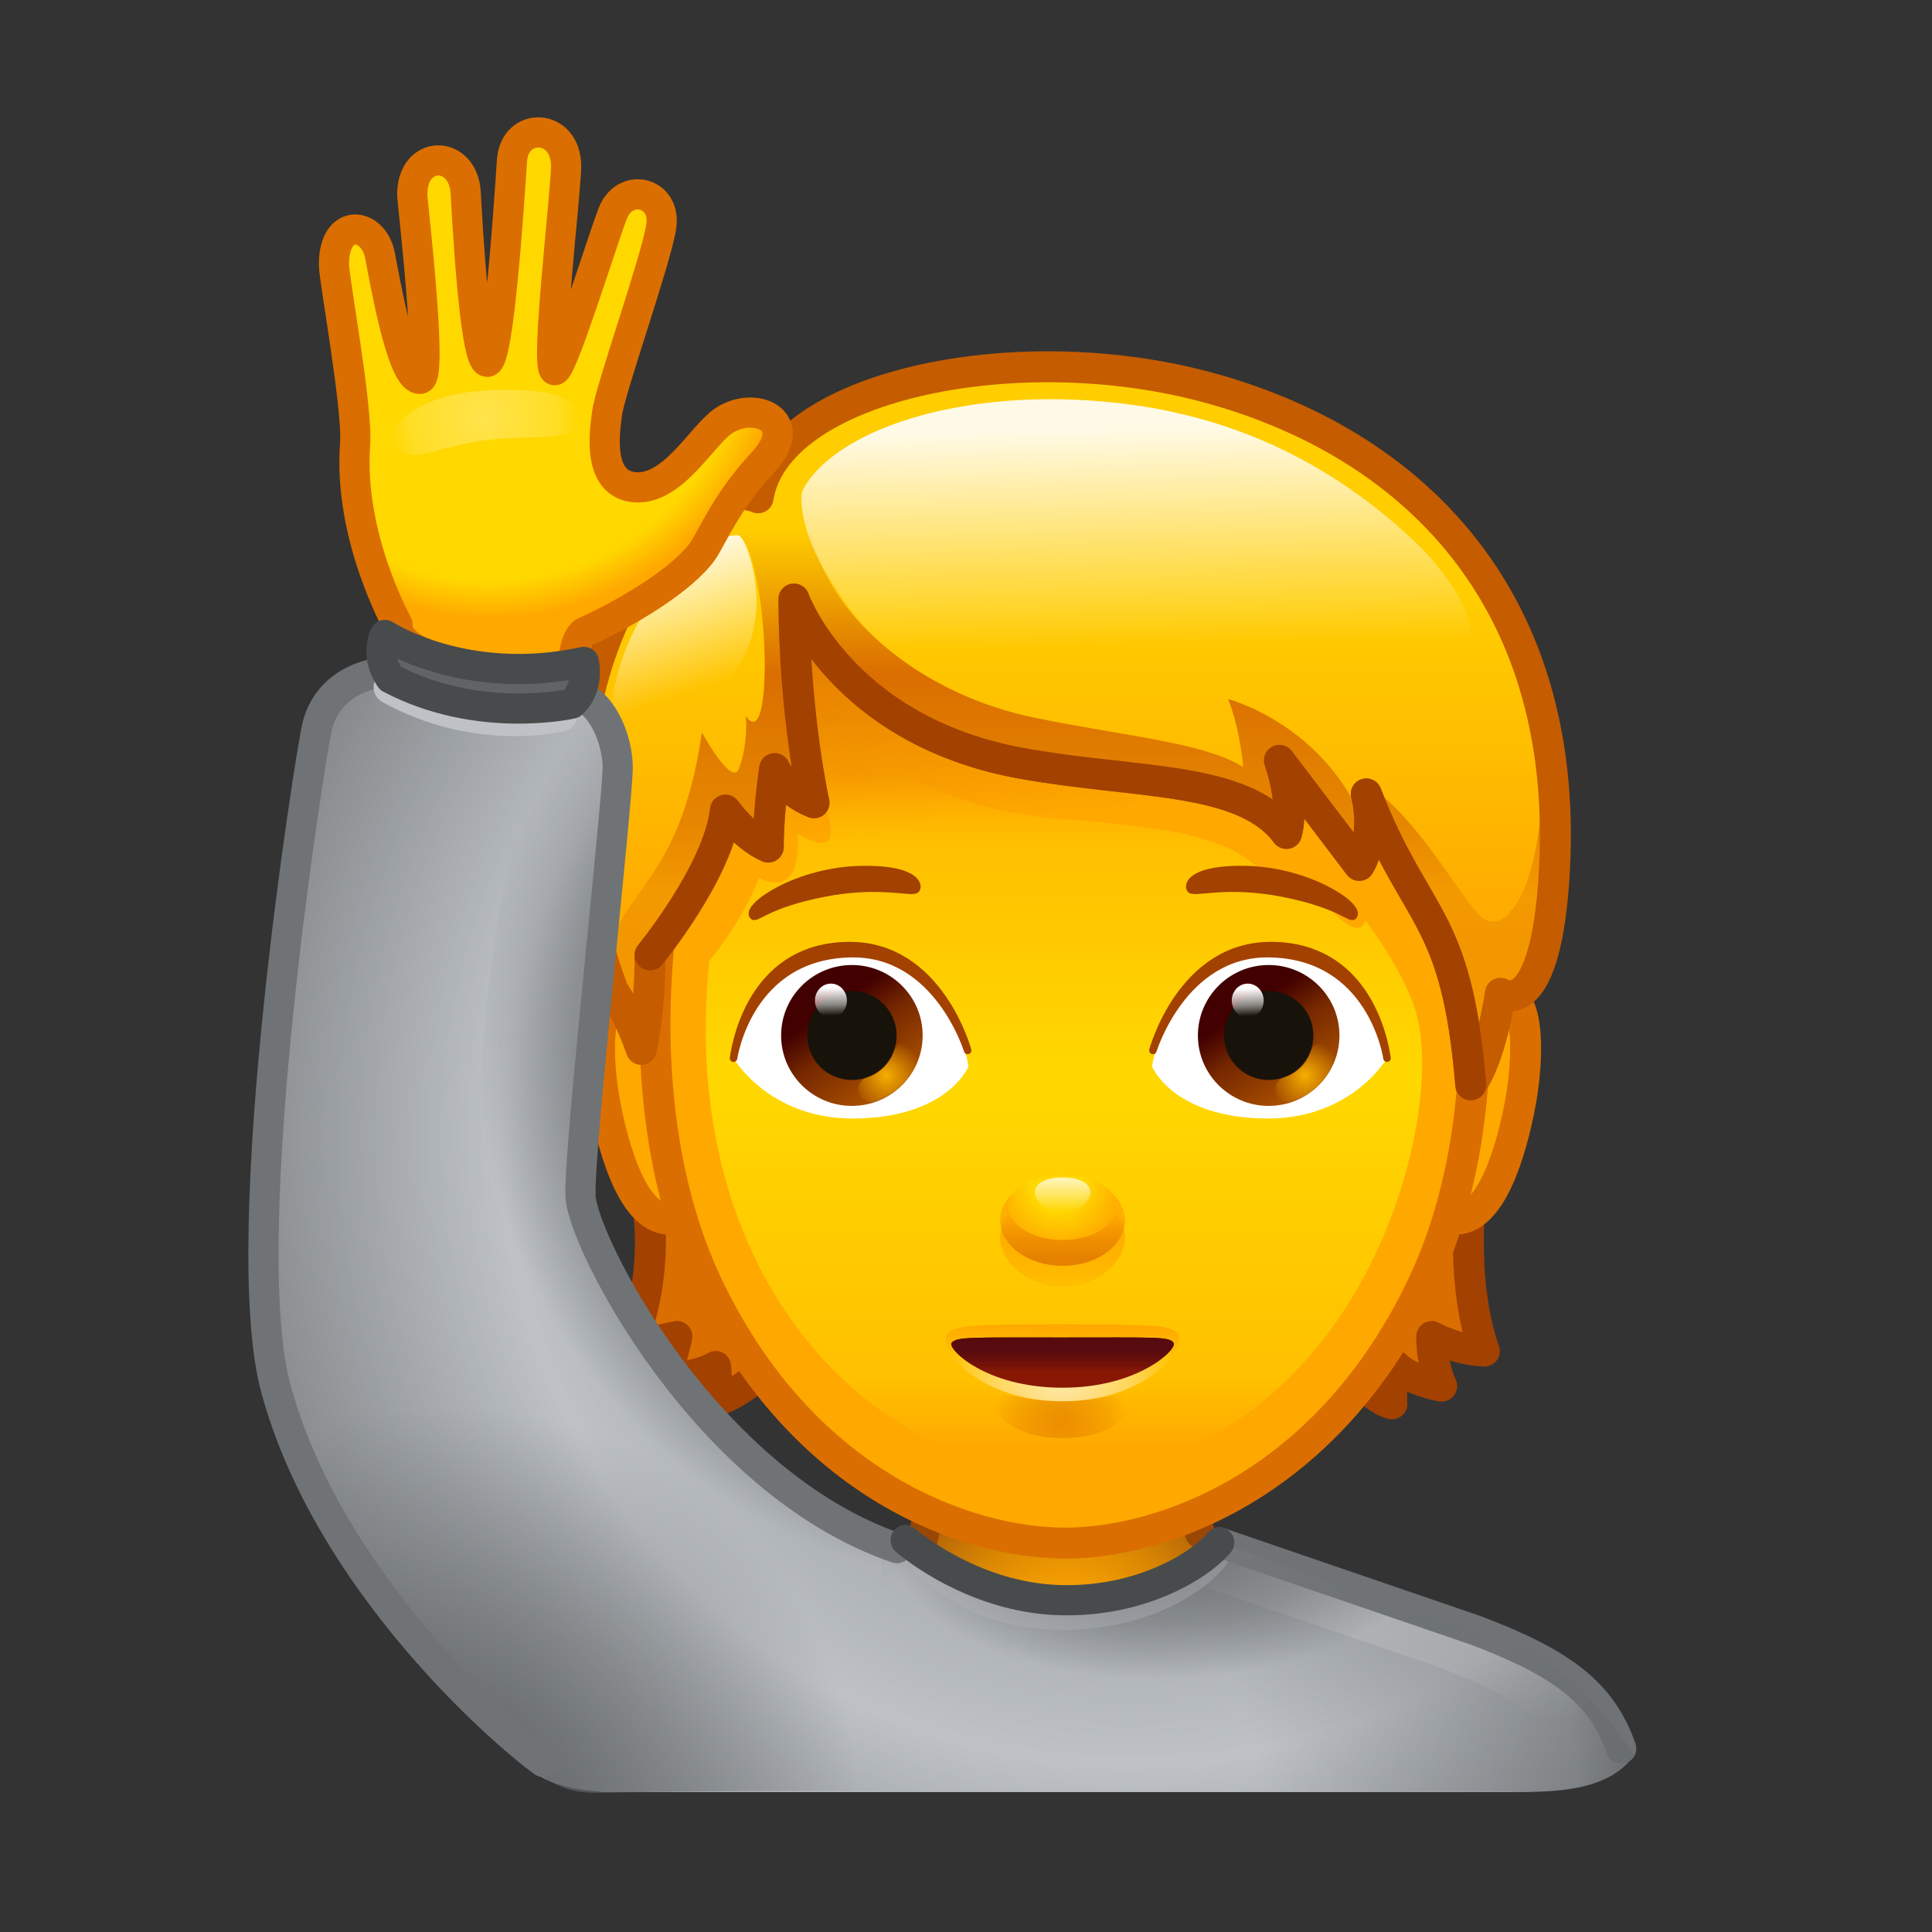 <svg xmlns="http://www.w3.org/2000/svg" xmlns:xlink="http://www.w3.org/1999/xlink" viewBox="0 0 512 512" width="512" height="512" style="width: 100%; height: 100%; transform: translate3d(0,0,0); content-visibility: visible;" preserveAspectRatio="xMidYMid meet"><rect x="0" y="0" width="512" height="512" fill="#333333" stroke="none"/><defs><clipPath id="__lottie_element_2"><rect width="512" height="512" x="0" y="0"></rect></clipPath><radialGradient id="__lottie_element_9" spreadMethod="pad" gradientUnits="userSpaceOnUse" cx="-126.238" cy="-170" r="84.816" fx="-126.238" fy="-170"><stop offset="80%" stop-color="rgb(255,216,0)" stop-opacity="1"></stop><stop offset="86%" stop-color="rgb(255,216,0)" stop-opacity="0.5"></stop><stop offset="92%" stop-color="rgb(255,216,0)" stop-opacity="0"></stop></radialGradient><radialGradient id="__lottie_element_10" spreadMethod="pad" gradientUnits="userSpaceOnUse" cx="-127.805" cy="-145.224" r="23.682" fx="-127.805" fy="-145.224"><stop offset="0%" stop-color="rgb(255,255,255)" stop-opacity="1"></stop><stop offset="75%" stop-color="rgb(255,255,255)" stop-opacity="0.5"></stop><stop offset="100%" stop-color="rgb(255,255,255)" stop-opacity="0"></stop></radialGradient><radialGradient id="__lottie_element_14" spreadMethod="pad" gradientUnits="userSpaceOnUse" cx="43.762" cy="45" r="354.386" fx="43.762" fy="45"><stop offset="0%" stop-color="rgb(190,194,198)" stop-opacity="1"></stop><stop offset="23%" stop-color="rgb(143,147,150)" stop-opacity="0.5"></stop><stop offset="47%" stop-color="rgb(96,100,102)" stop-opacity="0"></stop><stop offset="64%" stop-color="rgb(96,100,102)" stop-opacity="0.5"></stop><stop offset="82%" stop-color="rgb(96,100,102)" stop-opacity="1"></stop></radialGradient><radialGradient id="__lottie_element_15" spreadMethod="pad" gradientUnits="userSpaceOnUse" cx="14.262" cy="20" r="144.284" fx="14.262" fy="20"><stop offset="0%" stop-color="rgb(96,100,102)" stop-opacity="1"></stop><stop offset="82%" stop-color="rgb(96,100,102)" stop-opacity="0.5"></stop><stop offset="100%" stop-color="rgb(96,100,102)" stop-opacity="0"></stop></radialGradient><radialGradient id="__lottie_element_16" spreadMethod="pad" gradientUnits="userSpaceOnUse" cx="-136.238" cy="225" r="108.339" fx="-136.238" fy="225"><stop offset="0%" stop-color="rgb(96,100,102)" stop-opacity="1"></stop><stop offset="50%" stop-color="rgb(96,100,102)" stop-opacity="0.5"></stop><stop offset="100%" stop-color="rgb(96,100,102)" stop-opacity="0"></stop></radialGradient><linearGradient id="__lottie_element_20" spreadMethod="pad" gradientUnits="userSpaceOnUse" x1="-1.801" y1="132.043" x2="-1.926" y2="143.008"><stop offset="0%" stop-color="rgb(255,168,0)" stop-opacity="1"></stop><stop offset="50%" stop-color="rgb(255,168,0)" stop-opacity="0.5"></stop><stop offset="100%" stop-color="rgb(255,168,0)" stop-opacity="0"></stop></linearGradient><radialGradient id="__lottie_element_21" spreadMethod="pad" gradientUnits="userSpaceOnUse" cx="-1.926" cy="148.418" r="39.791" fx="-1.926" fy="148.418"><stop offset="0%" stop-color="rgb(255,255,255)" stop-opacity="1"></stop><stop offset="62%" stop-color="rgb(255,255,255)" stop-opacity="0.5"></stop><stop offset="100%" stop-color="rgb(255,255,255)" stop-opacity="0"></stop></radialGradient><linearGradient id="__lottie_element_22" spreadMethod="pad" gradientUnits="userSpaceOnUse" x1="-1.926" y1="148.418" x2="-1.926" y2="138.767"><stop offset="0%" stop-color="rgb(88,11,14)" stop-opacity="0"></stop><stop offset="34%" stop-color="rgb(88,11,14)" stop-opacity="0.5"></stop><stop offset="75%" stop-color="rgb(88,11,14)" stop-opacity="1"></stop></linearGradient><radialGradient id="__lottie_element_23" spreadMethod="pad" gradientUnits="userSpaceOnUse" cx="-1.926" cy="164.418" r="23.88" fx="-1.926" fy="164.418"><stop offset="10%" stop-color="rgb(219,110,0)" stop-opacity="1"></stop><stop offset="66%" stop-color="rgb(219,110,0)" stop-opacity="0.5"></stop><stop offset="100%" stop-color="rgb(219,110,0)" stop-opacity="0"></stop></radialGradient><linearGradient id="__lottie_element_27" spreadMethod="pad" gradientUnits="userSpaceOnUse" x1="-35.113" y1="10.5" x2="-19.8" y2="32.567"><stop offset="0%" stop-color="rgb(66,0,0)"></stop><stop offset="37%" stop-color="rgb(118,40,0)"></stop><stop offset="100%" stop-color="rgb(170,80,0)"></stop></linearGradient><radialGradient id="__lottie_element_28" spreadMethod="pad" gradientUnits="userSpaceOnUse" cx="-21.238" cy="29" r="9.703" fx="-21.238" fy="29"><stop offset="0%" stop-color="rgb(246,175,0)" stop-opacity="1"></stop><stop offset="50%" stop-color="rgb(246,175,0)" stop-opacity="0.5"></stop><stop offset="100%" stop-color="rgb(246,175,0)" stop-opacity="0"></stop></radialGradient><linearGradient id="__lottie_element_29" spreadMethod="pad" gradientUnits="userSpaceOnUse" x1="-35.831" y1="5.75" x2="-35.675" y2="13.158"><stop offset="0%" stop-color="rgb(255,255,255)" stop-opacity="1"></stop><stop offset="60%" stop-color="rgb(255,255,255)" stop-opacity="0.5"></stop><stop offset="100%" stop-color="rgb(255,255,255)" stop-opacity="0"></stop></linearGradient><linearGradient id="__lottie_element_30" spreadMethod="pad" gradientUnits="userSpaceOnUse" x1="75.637" y1="10.5" x2="90.45" y2="32.692"><stop offset="0%" stop-color="rgb(66,0,0)"></stop><stop offset="37%" stop-color="rgb(118,40,0)"></stop><stop offset="100%" stop-color="rgb(170,80,0)"></stop></linearGradient><radialGradient id="__lottie_element_31" spreadMethod="pad" gradientUnits="userSpaceOnUse" cx="89.762" cy="29" r="9.703" fx="89.762" fy="29"><stop offset="0%" stop-color="rgb(246,175,0)" stop-opacity="1"></stop><stop offset="50%" stop-color="rgb(246,175,0)" stop-opacity="0.5"></stop><stop offset="100%" stop-color="rgb(246,175,0)" stop-opacity="0"></stop></radialGradient><linearGradient id="__lottie_element_32" spreadMethod="pad" gradientUnits="userSpaceOnUse" x1="74.512" y1="6" x2="74.825" y2="13.283"><stop offset="0%" stop-color="rgb(255,255,255)" stop-opacity="1"></stop><stop offset="60%" stop-color="rgb(255,255,255)" stop-opacity="0.5"></stop><stop offset="100%" stop-color="rgb(255,255,255)" stop-opacity="0"></stop></linearGradient><linearGradient id="__lottie_element_40" spreadMethod="pad" gradientUnits="userSpaceOnUse" x1="-15.458" y1="-148" x2="-5.819" y2="-52.892"><stop offset="0%" stop-color="rgb(219,110,0)" stop-opacity="1"></stop><stop offset="38%" stop-color="rgb(219,110,0)" stop-opacity="0.5"></stop><stop offset="70%" stop-color="rgb(219,110,0)" stop-opacity="0"></stop></linearGradient><linearGradient id="__lottie_element_41" spreadMethod="pad" gradientUnits="userSpaceOnUse" x1="-3.458" y1="-92" x2="-3.458" y2="82.247"><stop offset="0%" stop-color="rgb(255,216,0)" stop-opacity="0"></stop><stop offset="11%" stop-color="rgb(255,216,0)" stop-opacity="0.5"></stop><stop offset="45%" stop-color="rgb(255,216,0)" stop-opacity="1"></stop><stop offset="90%" stop-color="rgb(255,216,0)" stop-opacity="0.5"></stop><stop offset="100%" stop-color="rgb(255,216,0)" stop-opacity="0"></stop></linearGradient><linearGradient id="__lottie_element_44" spreadMethod="pad" gradientUnits="userSpaceOnUse" x1="-2.458" y1="-147" x2="-2.458" y2="-50.361"><stop offset="10%" stop-color="rgb(255,169,0)" stop-opacity="0"></stop><stop offset="55%" stop-color="rgb(255,169,0)" stop-opacity="0.5"></stop><stop offset="100%" stop-color="rgb(255,169,0)" stop-opacity="1"></stop></linearGradient><linearGradient id="__lottie_element_45" spreadMethod="pad" gradientUnits="userSpaceOnUse" x1="1.542" y1="-52" x2="1.542" y2="-155.294"><stop offset="8%" stop-color="rgb(218,110,0)" stop-opacity="0.3"></stop><stop offset="26%" stop-color="rgb(218,110,0)" stop-opacity="0.65"></stop><stop offset="64%" stop-color="rgb(218,110,0)" stop-opacity="1"></stop><stop offset="82%" stop-color="rgb(218,110,0)" stop-opacity="0.5"></stop><stop offset="100%" stop-color="rgb(218,110,0)" stop-opacity="0"></stop></linearGradient><linearGradient id="__lottie_element_46" spreadMethod="pad" gradientUnits="userSpaceOnUse" x1="14.042" y1="-181.5" x2="15.306" y2="-125.367"><stop offset="0%" stop-color="rgb(255,255,255)" stop-opacity="1"></stop><stop offset="50%" stop-color="rgb(255,255,255)" stop-opacity="0.5"></stop><stop offset="100%" stop-color="rgb(255,255,255)" stop-opacity="0"></stop></linearGradient><linearGradient id="__lottie_element_47" spreadMethod="pad" gradientUnits="userSpaceOnUse" x1="-110.458" y1="-148" x2="-98.881" y2="-113.643"><stop offset="0%" stop-color="rgb(255,255,255)" stop-opacity="1"></stop><stop offset="50%" stop-color="rgb(255,255,255)" stop-opacity="0.5"></stop><stop offset="100%" stop-color="rgb(255,255,255)" stop-opacity="0"></stop></linearGradient><linearGradient id="__lottie_element_51" spreadMethod="pad" gradientUnits="userSpaceOnUse" x1="-3.249" y1="27" x2="-3.249" y2="47.763"><stop offset="0%" stop-color="rgb(255,168,0)" stop-opacity="1"></stop><stop offset="66%" stop-color="rgb(255,168,0)" stop-opacity="0.51"></stop><stop offset="100%" stop-color="rgb(255,168,0)" stop-opacity="0.02"></stop></linearGradient><linearGradient id="__lottie_element_52" spreadMethod="pad" gradientUnits="userSpaceOnUse" x1="-3.249" y1="39" x2="-3.249" y2="22.463"><stop offset="10%" stop-color="rgb(219,110,0)" stop-opacity="1"></stop><stop offset="49%" stop-color="rgb(219,110,0)" stop-opacity="0.5"></stop><stop offset="77%" stop-color="rgb(219,110,0)" stop-opacity="0"></stop></linearGradient><radialGradient id="__lottie_element_53" spreadMethod="pad" gradientUnits="userSpaceOnUse" cx="-4.249" cy="18" r="16.986" fx="-4.249" fy="18"><stop offset="40%" stop-color="rgb(255,168,0)" stop-opacity="0.01"></stop><stop offset="70%" stop-color="rgb(255,168,0)" stop-opacity="0.505"></stop><stop offset="100%" stop-color="rgb(255,168,0)" stop-opacity="1"></stop></radialGradient><linearGradient id="__lottie_element_54" spreadMethod="pad" gradientUnits="userSpaceOnUse" x1="-3.249" y1="17" x2="-3.249" y2="25.169"><stop offset="0%" stop-color="rgb(255,255,255)" stop-opacity="1"></stop><stop offset="50%" stop-color="rgb(255,255,255)" stop-opacity="0.5"></stop><stop offset="100%" stop-color="rgb(255,255,255)" stop-opacity="0"></stop></linearGradient><radialGradient id="__lottie_element_64" spreadMethod="pad" gradientUnits="userSpaceOnUse" cx="11.762" cy="224" r="176.81" fx="11.762" fy="224"><stop offset="38%" stop-color="rgb(190,194,198)"></stop><stop offset="85%" stop-color="rgb(143,147,150)"></stop><stop offset="100%" stop-color="rgb(96,100,102)"></stop></radialGradient><linearGradient id="__lottie_element_65" spreadMethod="pad" gradientUnits="userSpaceOnUse" x1="110.012" y1="157.5" x2="111.963" y2="202.313"><stop offset="0%" stop-color="rgb(255,255,255)" stop-opacity="1"></stop><stop offset="50%" stop-color="rgb(255,255,255)" stop-opacity="0.5"></stop><stop offset="100%" stop-color="rgb(255,255,255)" stop-opacity="0"></stop></linearGradient><radialGradient id="__lottie_element_66" spreadMethod="pad" gradientUnits="userSpaceOnUse" cx="45.468" cy="149.215" r="72.279" fx="45.468" fy="149.215"><stop offset="0%" stop-color="rgb(96,100,102)" stop-opacity="1"></stop><stop offset="60%" stop-color="rgb(96,100,102)" stop-opacity="0.5"></stop><stop offset="100%" stop-color="rgb(96,100,102)" stop-opacity="0"></stop></radialGradient><radialGradient id="__lottie_element_67" spreadMethod="pad" gradientUnits="userSpaceOnUse" cx="26.762" cy="179" r="44.949" fx="26.762" fy="179"><stop offset="20%" stop-color="rgb(255,168,0)" stop-opacity="1"></stop><stop offset="66%" stop-color="rgb(255,168,0)" stop-opacity="0.5"></stop><stop offset="100%" stop-color="rgb(255,168,0)" stop-opacity="0"></stop></radialGradient></defs><g clip-path="url(#__lottie_element_2)"><g style="display: block;" transform="matrix(1,0,0,1,256,256)" opacity="1"><g opacity="1" transform="matrix(1,0,0,1,0,0)"><path fill="url(#__lottie_element_64)" fill-opacity="1" d=" M144.452,218.913 C144.452,218.913 -91.877,218.913 -91.877,218.913 C-103.319,219.201 -115.988,216.119 -118.527,208.465 C-118.527,208.465 -102.611,189.233 -88.312,182.691 C-88.312,182.691 -18.286,154.266 -18.286,154.266 C-18.286,154.266 -6.003,169.112 25.548,168.042 C55.502,167.026 68.129,150.764 68.129,150.764 C68.129,150.764 143.286,180.824 143.286,180.824 C161.238,186.306 177.118,209.043 177.118,209.043 C170.21,218.955 155.551,218.854 144.452,218.913z"></path></g><g opacity="1" transform="matrix(1,0,0,1,0,0)"><path fill="url(#__lottie_element_65)" fill-opacity="0.3" d=" M165.589,217.451 C163.509,217.451 161.564,216.152 160.84,214.077 C156.381,201.299 147.385,194.156 125.204,185.786 C125.204,185.786 57.443,162.565 57.443,162.565 C54.815,161.665 53.415,158.804 54.316,156.176 C55.217,153.549 58.075,152.147 60.705,153.048 C60.705,153.048 128.539,176.294 128.539,176.294 C128.587,176.311 128.635,176.328 128.682,176.346 C153.885,185.847 164.785,194.853 170.338,210.762 C171.254,213.385 169.869,216.253 167.246,217.169 C166.698,217.361 166.139,217.451 165.589,217.451z"></path></g><g opacity="1" transform="matrix(1,-0.022,0.011,0.497,5.785,79.901)"><path fill="url(#__lottie_element_66)" fill-opacity="1" d=" M89.392,166.519 C92.667,170.44 142.356,224.926 49.453,226.413 C-28.25,227.657 -33.005,157.718 -25.792,152.994 C-22.935,150.71 13.111,156.167 44.31,156.167 C75.509,156.167 86.886,164.045 89.392,166.519z"></path></g><g opacity="1" transform="matrix(1,0,0,1,0,0)"><path stroke-linecap="round" stroke-linejoin="round" fill-opacity="0" stroke="rgb(190,194,198)" stroke-opacity="0.4" stroke-width="8" d=" M65.733,156.186 C64.312,158.973 50.694,172.038 25.548,171.923 C2.391,171.817 -7.821,160.762 -16.004,152.192"></path></g><g opacity="1" transform="matrix(1,0,0,1,0,0)"><path stroke-linecap="round" stroke-linejoin="round" fill-opacity="0" stroke="rgb(111,115,117)" stroke-opacity="1" stroke-width="8" d=" M173.637,207.389 C168.59,192.929 158.51,184.902 134.956,176.023 C134.956,176.023 67.123,152.776 67.123,152.776"></path></g><g opacity="1" transform="matrix(1,0,0,1,0,0)"><g opacity="1" transform="matrix(1,0,0,1,0,0)"><path fill="rgb(181,102,6)" fill-opacity="1" d=" M-4.779,134.87 C-4.779,134.87 -11.423,157.43 -11.423,157.43 C-10.932,162.259 44.074,174.501 61.993,158.978 C61.993,158.978 57.526,134.816 57.526,134.816 C57.526,134.816 -4.779,134.87 -4.779,134.87z"></path></g><g opacity="1" transform="matrix(1,0,0,1,0,0)"><path fill="url(#__lottie_element_67)" fill-opacity="1" d=" M-7.602,137.835 C-7.602,137.835 -10.281,156.408 -10.281,156.408 C1.629,163.962 43.304,173.953 61.993,158.978 C61.993,158.978 57.526,134.816 57.526,134.816 C57.526,134.816 -7.602,137.835 -7.602,137.835z"></path></g><g opacity="1" transform="matrix(1,0,0,1,0,0)"><path stroke-linecap="round" stroke-linejoin="round" fill-opacity="0" stroke="rgb(153,71,4)" stroke-opacity="1" stroke-width="8" d=" M-11.423,151.63 C-11.423,151.63 -7.602,134.87 -7.602,134.87 C-7.602,134.87 56.868,134.87 56.868,134.87 C56.868,134.87 61.993,150.274 61.993,150.274"></path></g></g></g><g style="display: block;" transform="matrix(1.025,0,0,1.025,285.158,299.746)" opacity="1"><g opacity="1" transform="matrix(1,0,0,1,0,0)"><path fill="rgb(218,110,0)" fill-opacity="1" d=" M101.8,19.256 C101.8,19.256 99.68,40.456 105.582,56.872 C105.582,56.872 99.226,56.889 91.962,53.12 C91.962,53.12 91.81,60.057 94.534,65.938 C94.534,65.938 86.871,64.817 82.579,60.661 C82.579,60.661 81.317,65.282 81.671,70.523 C81.671,70.523 76.832,69.788 69.114,59.947 C61.396,50.106 80.765,17.054 101.8,19.256z"></path><path stroke-linecap="round" stroke-linejoin="round" fill-opacity="0" stroke="rgb(163,65,0)" stroke-opacity="1" stroke-width="8" d=" M101.8,19.256 C101.8,19.256 99.68,40.456 105.582,56.872 C105.582,56.872 99.226,56.889 91.962,53.12 C91.962,53.12 91.81,60.057 94.534,65.938 C94.534,65.938 86.871,64.817 82.579,60.661 C82.579,60.661 81.317,65.282 81.671,70.523 C81.671,70.523 76.832,69.788 69.114,59.947 C61.396,50.106 80.765,17.054 101.8,19.256z"></path></g><g opacity="1" transform="matrix(1,0,0,1,0,0)"><path fill="rgb(218,110,0)" fill-opacity="1" d=" M-110.355,22.653 C-110.355,22.653 -108.18,38.896 -115.354,55.81 C-115.354,55.81 -110.011,54.6 -103.19,53.09 C-103.19,53.09 -104.706,59.98 -106.222,63.785 C-106.222,63.785 -98.527,63.923 -93.185,60.854 C-93.185,60.854 -92.651,64.692 -93.185,69.855 C-93.185,69.855 -83.106,66.884 -76.095,55.965 C-69.084,45.046 -93.266,13.739 -110.355,22.653z"></path><path stroke-linecap="round" stroke-linejoin="round" fill-opacity="0" stroke="rgb(163,65,0)" stroke-opacity="1" stroke-width="8" d=" M-110.355,22.653 C-110.355,22.653 -108.18,38.896 -115.354,55.81 C-115.354,55.81 -110.011,54.6 -103.19,53.09 C-103.19,53.09 -104.706,59.98 -106.222,63.785 C-106.222,63.785 -98.527,63.923 -93.185,60.854 C-93.185,60.854 -92.651,64.692 -93.185,69.855 C-93.185,69.855 -83.106,66.884 -76.095,55.965 C-69.084,45.046 -93.266,13.739 -110.355,22.653z"></path></g></g><g style="display: block;" transform="matrix(1.025,0,0,1.025,285.158,299.746)" opacity="1"><g opacity="1" transform="matrix(1,0,0,1,0,0)"><path fill="rgb(255,168,0)" fill-opacity="1" d=" M-116.54,-35.491 C-123.996,-36.784 -124.518,-19.964 -121.423,-5.063 C-118.558,8.732 -112.857,25.537 -102.611,22.41 C-92.365,19.282 -90.987,-31.06 -116.54,-35.491z"></path><path stroke-linecap="round" stroke-linejoin="round" fill-opacity="0" stroke="rgb(219,110,0)" stroke-opacity="1" stroke-width="8" d=" M-116.54,-35.491 C-123.996,-36.784 -124.518,-19.964 -121.423,-5.063 C-118.558,8.732 -112.857,25.537 -102.611,22.41 C-92.365,19.282 -90.987,-31.06 -116.54,-35.491z"></path></g><g opacity="1" transform="matrix(1,0,0,1,0,0)"><path fill="rgb(255,168,0)" fill-opacity="1" d=" M109.574,-35.491 C117.03,-36.784 117.552,-19.964 114.457,-5.063 C111.592,8.732 105.891,25.537 95.645,22.41 C85.399,19.282 84.021,-31.06 109.574,-35.491z"></path><path stroke-linecap="round" stroke-linejoin="round" fill-opacity="0" stroke="rgb(219,110,0)" stroke-opacity="1" stroke-width="8" d=" M109.574,-35.491 C117.03,-36.784 117.552,-19.964 114.457,-5.063 C111.592,8.732 105.891,25.537 95.645,22.41 C85.399,19.282 84.021,-31.06 109.574,-35.491z"></path></g></g><g style="display: block;" transform="matrix(1.025,0,0,1.025,285.158,299.746)" opacity="1"><g opacity="1" transform="matrix(1,0,0,1,0,0)"><g opacity="1" transform="matrix(1,0,0,1,0,0)"><path fill="rgb(255,168,0)" fill-opacity="1" d=" M78.625,-120.156 C59.17,-146.301 34.683,-162.248 -2.863,-162.248 C-40.409,-162.248 -64.28,-145.826 -84.35,-120.156 C-107.708,-90.282 -120.02,-12 -95.257,39.951 C-70.495,91.901 -27.764,106.53 -2.863,106.53 C22.038,106.53 64.768,91.901 89.531,39.951 C114.293,-12 101.982,-88.766 78.625,-120.156z"></path></g><g opacity="1" transform="matrix(1,0,0,1,0,0)"><path fill="url(#__lottie_element_40)" fill-opacity="1" d=" M78.625,-120.156 C59.17,-146.301 34.683,-162.248 -2.863,-162.248 C-40.409,-162.248 -64.28,-145.826 -84.35,-120.156 C-107.708,-90.282 -120.02,-12 -95.257,39.951 C-70.495,91.901 -27.764,106.53 -2.863,106.53 C22.038,106.53 64.768,91.901 89.531,39.951 C114.293,-12 101.982,-88.766 78.625,-120.156z"></path></g><g opacity="1" transform="matrix(1,0,0,1,0,0)"><path stroke-linecap="round" stroke-linejoin="round" fill-opacity="0" stroke="rgb(219,110,0)" stroke-opacity="1" stroke-width="8" d=" M78.625,-120.156 C59.17,-146.301 34.683,-162.248 -2.863,-162.248 C-40.409,-162.248 -64.28,-145.826 -84.35,-120.156 C-107.708,-90.282 -120.02,-12 -95.257,39.951 C-70.495,91.901 -27.764,106.53 -2.863,106.53 C22.038,106.53 64.768,91.901 89.531,39.951 C114.293,-12 101.982,-88.766 78.625,-120.156z"></path></g><g opacity="1" transform="matrix(1,0,0,1,0,0)"><path fill="url(#__lottie_element_41)" fill-opacity="1" d=" M-4.522,88.479 C-51.422,87.398 -103.273,39.304 -94.829,-44.015 C-94.829,-44.015 -86.577,-53.556 -81.948,-65.541 C-81.948,-65.541 -70.813,-58.618 -71.999,-76.933 C-71.999,-76.933 -61.813,-70.165 -63.596,-79.291 C-64.371,-83.256 -68.557,-94.756 -66.701,-108.746 C-66.701,-108.746 -45.746,-83.929 -4.656,-80.786 C32.579,-77.938 41.23,-74.984 51.757,-63.499 C54.748,-60.236 58.779,-58.218 60.294,-64.202 C60.294,-64.202 72.433,-46.83 74.815,-54.489 C74.815,-54.489 85.635,-40.475 88.303,-29.182 C92.023,-13.436 86.966,15.016 73.84,38.799 C57.46,68.479 29.552,89.264 -4.522,88.479z"></path></g></g></g><g style="display: block;" transform="matrix(1.025,0,0,1.025,284.84,295.348)" opacity="1"><g opacity="1" transform="matrix(1,0,0,1,0,0)"><path fill="url(#__lottie_element_51)" fill-opacity="1" d=" M12.955,31.782 C12.955,38.553 5.239,44.573 -3.163,44.573 C-11.565,44.573 -19.281,38.553 -19.281,31.782 C-19.281,25.011 -11.565,18.803 -3.163,18.803 C5.239,18.803 12.955,25.011 12.955,31.782z"></path></g><g opacity="1" transform="matrix(1,0,0,1,0,0)"><path fill="rgb(255,168,0)" fill-opacity="0.8" d=" M12.955,27.375 C12.955,33.862 5.739,39.121 -3.163,39.121 C-12.065,39.121 -19.281,33.862 -19.281,27.375 C-19.281,20.888 -12.065,15.906 -3.163,15.906 C5.739,15.906 12.955,20.888 12.955,27.375z"></path></g><g opacity="1" transform="matrix(1,0,0,1,0,0)"><path fill="url(#__lottie_element_52)" fill-opacity="0.7" d=" M12.955,27.375 C12.955,33.862 5.739,39.121 -3.163,39.121 C-12.065,39.121 -19.281,33.862 -19.281,27.375 C-19.281,20.888 -12.065,15.906 -3.163,15.906 C5.739,15.906 12.955,20.888 12.955,27.375z"></path></g><g opacity="1" transform="matrix(1,0,0,1,0,0)"><path fill="rgb(255,216,0)" fill-opacity="1" d=" M10.78,23.668 C10.78,28.497 4.538,32.412 -3.163,32.412 C-10.864,32.412 -17.106,28.497 -17.106,23.668 C-17.106,18.839 -10.864,15.716 -3.163,15.716 C4.538,15.716 10.78,18.839 10.78,23.668z"></path></g><g opacity="1" transform="matrix(1,0,0,1,0,0)"><path fill="url(#__lottie_element_53)" fill-opacity="1" d=" M10.78,23.668 C10.78,28.497 4.538,32.412 -3.163,32.412 C-10.864,32.412 -17.106,28.497 -17.106,23.668 C-17.106,18.839 -10.864,15.716 -3.163,15.716 C4.538,15.716 10.78,18.839 10.78,23.668z"></path></g><g opacity="1" transform="matrix(1,0,0,1,0,0)"><path fill="url(#__lottie_element_54)" fill-opacity="0.7" d=" M4.02,20.161 C4.02,22.746 0.804,25.178 -3.163,25.178 C-7.131,25.178 -10.347,22.746 -10.347,20.161 C-10.347,17.575 -7.131,16.278 -3.163,16.278 C0.804,16.278 4.02,17.575 4.02,20.161z"></path></g></g><g style="display: block;" transform="matrix(1.025,0,0,1.025,285.158,299.746)" opacity="1"><g opacity="1" transform="matrix(1,0,0,1,0,0)"><path fill="rgb(255,205,0)" fill-opacity="1" d=" M-72.933,-137.557 C-72.933,-137.557 -60.853,-103.633 -14.27,-95.114 C15.391,-89.69 43.231,-91.941 54.407,-76.948 C54.407,-76.948 53.84,-84.903 52.592,-95.847 C52.592,-95.847 73.222,-68.681 73.222,-68.681 C73.222,-68.681 77.813,-75.566 75.046,-87.175 C75.046,-87.175 105.582,-39.301 102.059,-11.95 C102.059,-11.95 108.774,-30.325 109.728,-35.639 C126.499,-30.325 130.167,-104.776 113.913,-135.232 C106.799,-148.562 86.343,-178.294 33.511,-192.411 C-16.284,-205.717 -71.4,-195.338 -82.21,-163.727 C-138.339,-163.727 -134.472,-49.114 -119.68,-36.283 C-119.68,-36.283 -115.93,-31.13 -112.387,-21.111 C-112.387,-21.111 -110.097,-31.137 -110.134,-45.537 C-110.134,-45.537 -92.438,-67.051 -90.632,-82.988 C-90.632,-82.988 -85.921,-76.224 -79.572,-73.422 C-79.572,-73.422 -79.686,-81.332 -77.929,-93.717 C-77.929,-93.717 -75.3,-87.825 -67.744,-84.879 C-67.744,-84.879 -70.348,-122.735 -72.933,-137.557z"></path></g><g opacity="1" transform="matrix(1,0,0,1,0,0)"><path fill="url(#__lottie_element_44)" fill-opacity="1" d=" M-72.933,-137.557 C-72.933,-137.557 -60.853,-103.633 -14.27,-95.114 C15.391,-89.69 43.231,-91.941 54.407,-76.948 C54.407,-76.948 53.84,-84.903 52.592,-95.847 C52.592,-95.847 73.222,-68.681 73.222,-68.681 C73.222,-68.681 77.813,-75.566 75.046,-87.175 C75.046,-87.175 105.582,-39.301 102.059,-11.95 C102.059,-11.95 108.774,-30.325 109.728,-35.639 C126.499,-30.325 130.167,-104.776 113.913,-135.232 C106.799,-148.562 86.343,-178.294 33.511,-192.411 C-16.284,-205.717 -71.4,-195.338 -82.21,-163.727 C-138.339,-163.727 -134.472,-49.114 -119.68,-36.283 C-119.68,-36.283 -115.93,-31.13 -112.387,-21.111 C-112.387,-21.111 -110.097,-31.137 -110.134,-45.537 C-110.134,-45.537 -92.438,-67.051 -90.632,-82.988 C-90.632,-82.988 -85.921,-76.224 -79.572,-73.422 C-79.572,-73.422 -79.686,-81.332 -77.929,-93.717 C-77.929,-93.717 -75.3,-87.825 -67.744,-84.879 C-67.744,-84.879 -70.348,-122.735 -72.933,-137.557z"></path></g><g opacity="1" transform="matrix(1,0,0,1,0,0)"><path fill="url(#__lottie_element_45)" fill-opacity="1" d=" M113.773,-127.937 C128.284,-85.92 115.769,-48.96 105.629,-54.758 C100.677,-57.589 88.47,-81.877 74.945,-89.639 C74.945,-89.639 80.182,-73.515 71.013,-86.51 C59.286,-106.578 39.327,-111.685 39.327,-111.685 C42.477,-103.767 43.228,-94.14 43.228,-94.14 C43.228,-94.14 43.234,-94.133 43.234,-94.133 C32.532,-100.611 13.377,-101.914 -10.818,-106.903 C-54.546,-115.919 -81.253,-154.302 -62.808,-175.337 C-38.589,-202.957 21.925,-195.112 61.557,-178.777 C-0.098,-217.316 -77.644,-192.491 -82.213,-163.727 C-105.701,-161.283 -116.661,-143.348 -122.365,-118.914 C-111.348,-151.949 -92.555,-161.539 -86.296,-153.294 C-79.351,-144.147 -78.131,-96.843 -85.397,-107.338 C-85.112,-104.777 -85.236,-98.582 -87.188,-93.631 C-89.028,-88.964 -96.726,-103.053 -96.726,-103.053 C-102.783,-61.177 -120.146,-62.573 -121.511,-41.077 C-121.511,-41.077 -115.933,-31.126 -112.383,-21.115 C-112.383,-21.115 -110.099,-31.135 -110.135,-45.535 C-110.135,-45.535 -92.434,-67.054 -90.632,-82.986 C-90.632,-82.986 -85.918,-76.221 -79.574,-73.419 C-79.574,-73.419 -79.683,-81.335 -77.926,-93.713 C-77.926,-93.713 -75.305,-87.828 -67.742,-84.881 C-67.742,-84.881 -70.345,-122.73 -72.921,-137.529 C-72.548,-136.504 -60.01,-104.107 -14.272,-95.11 C47.887,-82.883 59.047,-87.345 69.506,-72.422 C69.506,-72.424 69.506,-72.426 69.506,-72.427 C71.428,-70.523 75.23,-76.902 80.242,-70.885 C95.294,-52.814 100.485,-23.364 102.06,-11.947 C102.06,-11.947 108.32,-30.325 109.732,-35.642 C131.787,-43.924 130.042,-109.759 113.773,-127.937z"></path></g><g opacity="1" transform="matrix(1,0,0,1,0,0)"><path fill="url(#__lottie_element_46)" fill-opacity="0.9" d=" M-0.097,-108.145 C-38.437,-111.338 -52.116,-124.046 -64.348,-143.76 C-70.23,-153.24 -71.966,-163.289 -70.552,-165.905 C-61.76,-182.167 -26.162,-193.404 14.703,-187.746 C41.295,-184.064 66.86,-172.786 89.568,-150.486 C130.53,-106.52 63.967,-102.81 -0.097,-108.145z"></path></g><g opacity="1" transform="matrix(1,0,0,1,0,0)"><path fill="url(#__lottie_element_47)" fill-opacity="0.9" d=" M-87.469,-154.054 C-100.854,-154.108 -119.739,-128.325 -120.015,-108.145 C-120.314,-86.348 -105.276,-113.663 -96.726,-114.293 C-87.71,-114.957 -83.246,-125.387 -82.648,-135.26 C-82.135,-143.736 -85.54,-154.046 -87.469,-154.054z"></path></g><g opacity="1" transform="matrix(1,0,0,1,0,0)"><path stroke-linecap="round" stroke-linejoin="round" fill-opacity="0" stroke="rgb(197,92,0)" stroke-opacity="1" stroke-width="8" d=" M-72.933,-137.557 C-72.933,-137.557 -60.853,-103.633 -14.27,-95.114 C15.391,-89.69 43.231,-91.941 54.407,-76.948 C54.407,-76.948 56.737,-83.543 52.592,-95.847 C52.592,-95.847 73.222,-68.681 73.222,-68.681 C73.222,-68.681 77.813,-75.566 75.046,-87.175 C87.895,-54.021 98.38,-56.546 102.059,-11.95 C102.059,-11.95 106.809,-17.071 109.728,-35.639 C109.728,-35.639 120.76,-28.05 123.445,-63.665 C129.045,-137.952 86.343,-178.294 33.511,-192.411 C-16.284,-205.717 -77.644,-192.489 -82.21,-163.727 C-101.729,-172.231 -148.997,-114.851 -119.68,-36.283 C-119.68,-36.283 -115.93,-31.13 -112.387,-21.111 C-112.387,-21.111 -110.097,-31.137 -110.134,-45.537 C-110.134,-45.537 -92.438,-67.051 -90.632,-82.988 C-90.632,-82.988 -85.921,-76.224 -79.572,-73.422 C-79.572,-73.422 -79.686,-81.332 -77.929,-93.717 C-77.929,-93.717 -75.3,-87.825 -67.744,-84.879 C-67.744,-84.879 -72.834,-107.468 -72.933,-137.557z"></path></g><g opacity="1" transform="matrix(1,0,0,1,0,0)"><path stroke-linecap="round" stroke-linejoin="round" fill-opacity="0" stroke="rgb(163,65,0)" stroke-opacity="1" stroke-width="8" d=" M-110.134,-45.537 C-110.134,-45.537 -92.438,-67.051 -90.632,-82.988 C-90.632,-82.988 -85.921,-76.224 -79.572,-73.422 C-79.572,-73.422 -79.686,-81.332 -77.929,-93.717 C-77.929,-93.717 -75.3,-87.825 -67.744,-84.879 C-67.744,-84.879 -72.834,-107.468 -72.933,-137.557 C-72.933,-137.557 -60.853,-103.633 -14.27,-95.114 C15.391,-89.69 43.231,-91.941 54.407,-76.948 C54.407,-76.948 56.737,-83.543 52.592,-95.847 C52.592,-95.847 73.222,-68.681 73.222,-68.681 C73.222,-68.681 77.813,-75.566 75.046,-87.175 C87.895,-54.021 98.38,-56.546 102.059,-11.95"></path></g></g><g style="display: block;" transform="matrix(1,0,0,1,256,256)" opacity="1"><g opacity="1" transform="matrix(1,0,0,1,0,0)"><path fill="rgb(163,65,0)" fill-opacity="1" d=" M-56.493,-13.407 C-57.974,-16.096 -44.427,-25.191 -27.88,-25.543 C-14.255,-25.833 -12.405,-21.828 -13.166,-20.433 C-13.927,-19.038 -22.38,-22.313 -37.656,-19.32 C-53.244,-16.266 -55.768,-12.091 -56.493,-13.407z"></path><path stroke-linecap="round" stroke-linejoin="round" fill-opacity="0" stroke="rgb(163,65,0)" stroke-opacity="1" stroke-width="2" d=" M-56.493,-13.407 C-57.974,-16.096 -44.427,-25.191 -27.88,-25.543 C-14.255,-25.833 -12.405,-21.828 -13.166,-20.433 C-13.927,-19.038 -22.38,-22.313 -37.656,-19.32 C-53.244,-16.266 -55.768,-12.091 -56.493,-13.407z"></path></g><g opacity="1" transform="matrix(1,0,0,1,0,0)"><path fill="rgb(163,65,0)" fill-opacity="1" d=" M102.758,-13.407 C104.239,-16.096 90.692,-25.191 74.145,-25.543 C60.52,-25.833 58.671,-21.828 59.432,-20.433 C60.193,-19.038 68.645,-22.313 83.921,-19.32 C99.509,-16.266 102.033,-12.091 102.758,-13.407z"></path><path stroke-linecap="round" stroke-linejoin="round" fill-opacity="0" stroke="rgb(163,65,0)" stroke-opacity="1" stroke-width="2" d=" M102.758,-13.407 C104.239,-16.096 90.692,-25.191 74.145,-25.543 C60.52,-25.833 58.671,-21.828 59.432,-20.433 C60.193,-19.038 68.645,-22.313 83.921,-19.32 C99.509,-16.266 102.033,-12.091 102.758,-13.407z"></path></g></g><g style="display: block;" transform="matrix(1,0,0,1,256,256)" opacity="1"><g opacity="1" transform="matrix(1,0,0,1,0,0)"><g opacity="1" transform="matrix(1,0,0,1,0,0)"><path fill="rgb(255,255,255)" fill-opacity="1" d=" M0.674,26.625 C0.674,26.625 -3.883,-3.594 -28.513,-3.592 C-51.494,-3.59 -61.604,18.282 -61.604,24.422 C-61.604,24.422 -52.356,40.43 -30.045,40.41 C-4.91,40.388 0.674,26.625 0.674,26.625z"></path></g><g opacity="1" transform="matrix(1,0,0,1,0,0)"><g opacity="1" transform="matrix(1,0,0,1,0,0)"><path fill="url(#__lottie_element_27)" fill-opacity="1" d=" M-11.486,18.409 C-11.486,28.719 -19.883,37.077 -30.241,37.077 C-40.599,37.077 -48.996,28.719 -48.996,18.409 C-48.996,8.099 -40.599,-0.259 -30.241,-0.259 C-19.883,-0.259 -11.486,8.099 -11.486,18.409z"></path></g><g opacity="1" transform="matrix(1,0,0,1,0,0)"><g opacity="1" transform="matrix(1,0,0,1,0,0)"><path fill="url(#__lottie_element_28)" fill-opacity="1" d=" M-25.247,36.041 C-26.669,36.041 -27.985,35.123 -28.426,33.693 C-28.968,31.937 -27.984,30.073 -26.227,29.532 C-22.868,28.496 -20.193,25.885 -19.073,22.55 C-18.488,20.807 -16.599,19.871 -14.86,20.455 C-13.117,21.04 -12.179,22.926 -12.764,24.668 C-14.564,30.03 -18.863,34.226 -24.266,35.892 C-24.593,35.993 -24.923,36.041 -25.247,36.041z"></path></g></g><g opacity="1" transform="matrix(1,0,0,1,0,0)"><path fill="rgb(23,19,10)" fill-opacity="1" d=" M-18.388,18.409 C-18.388,24.925 -23.695,30.207 -30.241,30.207 C-36.787,30.207 -42.094,24.925 -42.094,18.409 C-42.094,11.893 -36.787,6.611 -30.241,6.611 C-23.695,6.611 -18.388,11.893 -18.388,18.409z"></path></g></g><g opacity="1" transform="matrix(1,0,0,1,0,0)"><path fill="rgb(163,65,0)" fill-opacity="1" d=" M0.43,22.373 C0.43,22.373 -7.035,-5.658 -31.159,-5.405 C-55.283,-5.152 -60.635,17.613 -61.604,24.422 C-61.604,24.422 -57.723,-2.968 -30.232,-3.276 C-7.464,-3.531 0.43,22.373 0.43,22.373z"></path><path stroke-linecap="round" stroke-linejoin="round" fill-opacity="0" stroke="rgb(163,65,0)" stroke-opacity="1" stroke-width="2" d=" M0.43,22.373 C0.43,22.373 -7.035,-5.658 -31.159,-5.405 C-55.283,-5.152 -60.635,17.613 -61.604,24.422 C-61.604,24.422 -57.723,-2.968 -30.232,-3.276 C-7.464,-3.531 0.43,22.373 0.43,22.373z"></path></g><g opacity="1" transform="matrix(1,0,0,1,0,0)"><path fill="url(#__lottie_element_29)" fill-opacity="1" d=" M-31.559,9.156 C-31.559,11.634 -33.454,13.644 -35.793,13.644 C-38.132,13.644 -40.027,11.634 -40.027,9.156 C-40.027,6.678 -38.132,4.669 -35.793,4.669 C-33.454,4.669 -31.559,6.678 -31.559,9.156z"></path></g></g><g opacity="1" transform="matrix(1,0,0,1,0,0)"><g opacity="1" transform="matrix(1,0,0,1,0,0)"><path fill="rgb(255,255,255)" fill-opacity="1" d=" M49.297,26.625 C49.297,26.625 53.855,-3.594 78.485,-3.592 C101.466,-3.59 111.575,18.282 111.575,24.422 C111.575,24.422 102.328,40.43 80.017,40.41 C54.882,40.388 49.297,26.625 49.297,26.625z"></path></g><g opacity="1" transform="matrix(1,0,0,1,0,0)"><g opacity="1" transform="matrix(1,0,0,1,0,0)"><path fill="url(#__lottie_element_30)" fill-opacity="1" d=" M98.968,18.409 C98.968,28.719 90.571,37.077 80.213,37.077 C69.855,37.077 61.458,28.719 61.458,18.409 C61.458,8.099 69.855,-0.259 80.213,-0.259 C90.571,-0.259 98.968,8.099 98.968,18.409z"></path></g><g opacity="1" transform="matrix(1,0,0,1,0,0)"><g opacity="1" transform="matrix(1,0,0,1,0,0)"><path fill="url(#__lottie_element_31)" fill-opacity="1" d=" M85.257,36.041 C83.835,36.041 82.519,35.123 82.078,33.693 C81.536,31.937 82.521,30.073 84.278,29.532 C87.637,28.496 90.311,25.885 91.431,22.55 C92.016,20.807 93.905,19.871 95.644,20.455 C97.387,21.04 98.325,22.926 97.74,24.668 C95.94,30.03 91.642,34.226 86.239,35.892 C85.912,35.993 85.581,36.041 85.257,36.041z"></path></g></g><g opacity="1" transform="matrix(1,0,0,1,0,0)"><path fill="rgb(23,19,10)" fill-opacity="1" d=" M92.066,18.409 C92.066,24.925 86.759,30.207 80.213,30.207 C73.667,30.207 68.36,24.925 68.36,18.409 C68.36,11.893 73.667,6.611 80.213,6.611 C86.759,6.611 92.066,11.893 92.066,18.409z"></path></g></g><g opacity="1" transform="matrix(1,0,0,1,0,0)"><path fill="rgb(163,65,0)" fill-opacity="1" d=" M49.541,22.373 C49.541,22.373 57.006,-5.658 81.13,-5.405 C105.254,-5.152 110.606,17.613 111.575,24.422 C111.575,24.422 107.695,-2.968 80.204,-3.276 C57.436,-3.531 49.541,22.373 49.541,22.373z"></path><path stroke-linecap="round" stroke-linejoin="round" fill-opacity="0" stroke="rgb(163,65,0)" stroke-opacity="1" stroke-width="2" d=" M49.541,22.373 C49.541,22.373 57.006,-5.658 81.13,-5.405 C105.254,-5.152 110.606,17.613 111.575,24.422 C111.575,24.422 107.695,-2.968 80.204,-3.276 C57.436,-3.531 49.541,22.373 49.541,22.373z"></path></g><g opacity="1" transform="matrix(1,0,0,1,0,0)"><path fill="url(#__lottie_element_32)" fill-opacity="1" d=" M78.895,9.156 C78.895,11.634 77,13.644 74.661,13.644 C72.322,13.644 70.427,11.634 70.427,9.156 C70.427,6.678 72.322,4.669 74.661,4.669 C77,4.669 78.895,6.678 78.895,9.156z"></path></g></g></g><g style="display: block;" transform="matrix(0.75,0,0,0.75,282.634,252.381)" opacity="1"><g opacity="1" transform="matrix(1,0,0,1,0,0)"><path fill="url(#__lottie_element_20)" fill-opacity="1" d=" M39.139,134.478 C36.433,131.962 32.075,131.398 -1.382,131.398 C-34.033,131.398 -38.76,131.962 -41.903,134.478 C-44.386,136.466 -43.565,153.835 -1.389,153.835 C40.11,153.835 41.321,136.506 39.139,134.478z"></path></g><g opacity="1" transform="matrix(1,0,0,1,0,0)"><path fill="url(#__lottie_element_21)" fill-opacity="0.7" d=" M38.88,140.347 C37.948,135.168 32.075,136.873 -1.382,136.873 C-34.033,136.873 -40.151,134.843 -41.644,140.347 C-42.241,142.548 -28.932,158.632 -1.389,158.632 C25.687,158.632 39.298,142.67 38.88,140.347z"></path></g><g opacity="1" transform="matrix(1,0,0,1,0,0)"><path fill="rgb(136,24,4)" fill-opacity="1" d=" M37.848,137.997 C36.302,135.721 32.075,136.09 -1.382,136.09 C-34.033,136.09 -38.88,135.8 -40.612,137.997 C-42.133,139.925 -28.932,153.835 -1.389,153.835 C25.687,153.835 39.263,140.081 37.848,137.997z"></path></g><g opacity="1" transform="matrix(1,0,0,1,0,0)"><path fill="url(#__lottie_element_22)" fill-opacity="1" d=" M37.848,137.997 C36.302,135.721 32.075,136.09 -1.382,136.09 C-34.033,136.09 -38.88,135.8 -40.612,137.997 C-42.133,139.925 -28.932,153.835 -1.389,153.835 C25.687,153.835 39.263,140.081 37.848,137.997z"></path></g><g opacity="1" transform="matrix(1,0,0,1,0,0)"><path fill="url(#__lottie_element_23)" fill-opacity="0.5" d=" M22.579,158.632 C22.579,163.95 15.295,171.649 -1.389,171.649 C-18.073,171.649 -25.358,163.95 -25.358,158.632 C-25.358,153.314 -18.073,158.632 -1.389,158.632 C15.295,158.632 22.579,153.314 22.579,158.632z"></path></g></g><g style="display: block;" transform="matrix(1,0,0,1,256,256)" opacity="1"><g opacity="1" transform="matrix(1,0,0,1,0,0)"><path fill="rgb(190,194,198)" fill-opacity="1" d=" M-22.254,155.186 C-73.283,139.782 -101.73,72.967 -102.164,60.896 C-102.619,48.243 -92.057,-45.431 -92.303,-53.07 C-92.549,-60.709 -96.654,-70.201 -103.309,-71.902 C-108.072,-73.119 -140.629,-78.571 -151.269,-78.161 C-161.909,-77.751 -169.787,-72.602 -172,-63.294 C-173.623,-56.47 -195.229,71.489 -182.887,111.997 C-167.476,162.581 -109.85,216.141 -109.85,216.141 C-109.85,216.141 -101.446,218.921 -93.737,218.917 C-86.028,218.913 -22.254,218.932 -22.254,218.932 C-22.254,218.932 -22.254,155.186 -22.254,155.186z"></path></g><g opacity="1" transform="matrix(1,0,0,1,0,0)"><path fill="url(#__lottie_element_14)" fill-opacity="1" d=" M-102.164,60.896 C-102.619,48.243 -92.057,-45.431 -92.303,-53.07 C-92.549,-60.709 -96.654,-70.201 -103.309,-71.902 C-108.072,-73.119 -140.628,-78.571 -151.268,-78.161 C-161.908,-77.751 -169.787,-72.602 -172,-63.294 C-173.623,-56.47 -195.229,71.489 -182.887,111.997 C-167.476,162.581 -119.313,210.117 -119.313,210.117 C-119.313,210.117 -111.163,218.931 -93.737,218.917 C-90.987,218.915 -58.693,218.891 -18.286,218.861 C54.564,218.807 153.786,218.734 153.786,218.734 C162.997,218.507 173.144,215.501 177.118,209.043 C154.369,176.441 143.285,178.538 117.4,170.924 C117.4,170.924 67.123,152.776 67.123,152.776 C67.123,152.776 48.647,168.144 28.287,169.534 C7.927,170.924 -14.998,155.186 -14.998,155.186 C-66.999,141.91 -101.73,72.967 -102.164,60.896z"></path></g><g opacity="1" transform="matrix(1,0,0,1,0,0)"><path fill="url(#__lottie_element_15)" fill-opacity="1" d=" M-11.553,159.815 C-102.943,161.558 -123.41,90.105 -126.878,70.367 C-132.53,38.2 -125.156,-29.952 -110.578,-65.66 C-102.935,-67.829 -96.688,-66.681 -93.191,-58.996 C-93.191,-58.996 -102.176,59.833 -102.176,59.833 C-85.595,98.873 -63.792,134.816 -11.553,159.815z"></path></g><g opacity="1" transform="matrix(1,0,0,1,0,0)"><path fill="url(#__lottie_element_16)" fill-opacity="1" d=" M-13.212,218.017 C-14,218.875 -20.474,217.932 -98.185,219.115 C-115.25,219.375 -124.875,203.5 -149.284,169.017 C-184.375,128.875 -185.25,73.625 -181.185,73.418 C-100.5,69.125 -13.212,140.297 -13.212,218.017z"></path></g><g opacity="1" transform="matrix(1,0,0,1,0,0)"><path stroke-linecap="round" stroke-linejoin="round" fill-opacity="0" stroke="rgb(111,115,117)" stroke-opacity="1" stroke-width="8" d=" M-112.015,210.936 C-123.042,202.968 -169.085,162.867 -182.887,111.997 C-193.975,71.128 -173.623,-56.47 -172,-63.294 C-169.787,-72.602 -161.909,-77.751 -151.269,-78.161 C-140.629,-78.571 -108.072,-73.119 -103.309,-71.902 C-96.654,-70.201 -92.549,-60.709 -92.303,-53.07 C-92.057,-45.431 -102.619,48.243 -102.164,60.896 C-101.73,72.967 -69.181,136.898 -18.286,154.266"></path></g></g><g style="display: block;" transform="matrix(1,0,0,1,256,256)" opacity="1"><g opacity="1" transform="matrix(1,0,0,1,0,0)"><path stroke-linecap="round" stroke-linejoin="round" fill-opacity="0" stroke="rgb(190,194,198)" stroke-opacity="1" stroke-width="9" d=" M-107.377,-66.632 C-107.377,-66.632 -129.283,-61.011 -152.496,-73.904"></path></g><g opacity="1" transform="matrix(1,0,0,1,0,0)"><g opacity="1" transform="matrix(1,0,0,1,0,0)"><path fill="rgb(255,168,0)" fill-opacity="1" d=" M-150.666,-90.558 C-150.666,-90.558 -163.717,-113.868 -161.892,-138.218 C-161.162,-147.964 -167.501,-182.002 -167.502,-185.895 C-167.505,-198.582 -157.1,-197.047 -155.361,-188.555 C-154.047,-182.137 -149.529,-154.929 -144.618,-155.611 C-141.216,-156.084 -146.716,-202.566 -146.745,-204.164 C-146.971,-216.503 -133.227,-216.417 -132.585,-204.921 C-132.189,-197.829 -130.193,-160.214 -126.878,-160.112 C-123.722,-160.015 -120.884,-205.247 -120.319,-213.443 C-119.603,-223.835 -106.065,-223.375 -105.979,-212.069 C-105.93,-205.675 -111.572,-158.578 -109.014,-157.894 C-107.14,-157.393 -96.479,-192.095 -93.607,-199.451 C-90.325,-207.858 -79.317,-205.129 -80.776,-195.921 C-82.235,-186.713 -94.378,-152.598 -95.1,-146.553 C-95.494,-143.255 -98.232,-128.522 -88.552,-126.964 C-78.065,-125.276 -70.128,-140.452 -64.33,-144.408 C-56.085,-150.034 -43.496,-144.628 -53.766,-133.513 C-61.722,-124.903 -64.938,-118.482 -68.908,-111.336 C-72.878,-104.19 -87.278,-94.747 -101.285,-88.404 C-104.313,-86.334 -104.217,-77.766 -104.217,-77.766 C-104.217,-77.766 -142.754,-72.898 -150.666,-90.558z"></path></g><g opacity="1" transform="matrix(1,0,0,1,0,0)"><path fill="url(#__lottie_element_9)" fill-opacity="1" d=" M-150.666,-90.558 C-150.666,-90.558 -163.717,-113.868 -161.892,-138.218 C-161.162,-147.964 -167.501,-182.002 -167.502,-185.895 C-167.505,-198.582 -157.1,-197.047 -155.361,-188.555 C-154.047,-182.137 -149.529,-154.929 -144.618,-155.611 C-141.216,-156.084 -146.716,-202.566 -146.745,-204.164 C-146.971,-216.503 -133.227,-216.417 -132.585,-204.921 C-132.189,-197.829 -130.193,-160.214 -126.878,-160.112 C-123.722,-160.015 -120.884,-205.247 -120.319,-213.443 C-119.603,-223.835 -106.065,-223.375 -105.979,-212.069 C-105.93,-205.675 -111.572,-158.578 -109.014,-157.894 C-107.14,-157.393 -96.479,-192.095 -93.607,-199.451 C-90.325,-207.858 -79.317,-205.129 -80.776,-195.921 C-82.235,-186.713 -94.378,-152.598 -95.1,-146.553 C-95.494,-143.255 -98.232,-128.522 -88.552,-126.964 C-78.065,-125.276 -70.128,-140.452 -64.33,-144.408 C-56.085,-150.034 -43.496,-144.628 -53.766,-133.513 C-61.722,-124.903 -64.938,-118.482 -68.908,-111.336 C-72.878,-104.19 -87.278,-94.747 -101.285,-88.404 C-104.313,-86.334 -104.217,-77.766 -104.217,-77.766 C-104.217,-77.766 -151.875,-75.5 -150.666,-90.558z"></path></g><g opacity="1" transform="matrix(1,0,0,1,0,0)"><path stroke-linecap="round" stroke-linejoin="round" fill-opacity="0" stroke="rgb(219,110,0)" stroke-opacity="1" stroke-width="8" d=" M-150.666,-90.558 C-150.666,-90.558 -163.717,-113.868 -161.892,-138.218 C-161.162,-147.964 -167.501,-182.002 -167.502,-185.895 C-167.505,-198.582 -157.1,-197.047 -155.361,-188.555 C-154.047,-182.137 -149.529,-154.929 -144.618,-155.611 C-141.216,-156.084 -146.716,-202.566 -146.745,-204.164 C-146.971,-216.503 -133.227,-216.417 -132.585,-204.921 C-132.189,-197.829 -130.193,-160.214 -126.878,-160.112 C-123.722,-160.015 -120.884,-205.247 -120.319,-213.443 C-119.603,-223.835 -106.065,-223.375 -105.979,-212.069 C-105.93,-205.675 -111.572,-158.578 -109.014,-157.894 C-107.14,-157.393 -96.479,-192.095 -93.607,-199.451 C-90.325,-207.858 -79.317,-205.129 -80.776,-195.921 C-82.235,-186.713 -94.378,-152.598 -95.1,-146.553 C-95.494,-143.255 -98.232,-128.522 -88.552,-126.964 C-78.065,-125.276 -70.128,-140.452 -64.33,-144.408 C-56.085,-150.034 -43.496,-144.628 -53.766,-133.513 C-61.722,-124.903 -64.938,-118.482 -68.908,-111.336 C-72.878,-104.19 -87.278,-94.747 -101.285,-88.404 C-104.313,-86.334 -104.217,-77.766 -104.217,-77.766 C-104.217,-77.766 -151.25,-77.25 -150.666,-90.558z"></path></g><g opacity="1" transform="matrix(1.072,-0.047,0.049,1.101,16.254,8.641)"><path fill="url(#__lottie_element_10)" fill-opacity="0.3" d=" M-150.276,-139.753 C-152.572,-144.244 -143.805,-150.918 -129.848,-151.666 C-113.872,-152.522 -102.425,-149.434 -103.725,-143.844 C-105.021,-138.273 -114.828,-140.687 -126.921,-139.911 C-139.014,-139.135 -147.37,-134.068 -150.276,-139.753z"></path></g></g><g opacity="1" transform="matrix(1,0,0,1,0,0)"><path fill="rgb(96,100,102)" fill-opacity="1" d=" M-153.996,-87.728 C-153.996,-87.728 -132.89,-73.749 -101.263,-80.582 C-99.915,-73.045 -104.466,-69.526 -104.466,-69.526 C-104.466,-69.526 -129.062,-63.852 -152.551,-76.234 C-156.822,-82.385 -153.996,-87.728 -153.996,-87.728z"></path><path stroke-linecap="round" stroke-linejoin="round" fill-opacity="0" stroke="rgb(72,75,76)" stroke-opacity="1" stroke-width="8" d=" M-153.996,-87.728 C-153.996,-87.728 -132.89,-73.749 -101.263,-80.582 C-99.915,-73.045 -104.466,-69.526 -104.466,-69.526 C-104.466,-69.526 -129.062,-63.852 -152.551,-76.234 C-156.822,-82.385 -153.996,-87.728 -153.996,-87.728z"></path></g></g><g style="display: block;" transform="matrix(1,0,0,1,256,256)" opacity="1"><g opacity="1" transform="matrix(1,0,0,1,0,0)"><path stroke-linecap="round" stroke-linejoin="round" fill-opacity="0" stroke="rgb(72,75,76)" stroke-opacity="1" stroke-width="8" d=" M67.123,152.776 C61.993,158.978 46.052,168.775 24.542,168.042 C4.803,167.369 -10.762,156.614 -16.004,152.192"></path></g></g></g></svg>